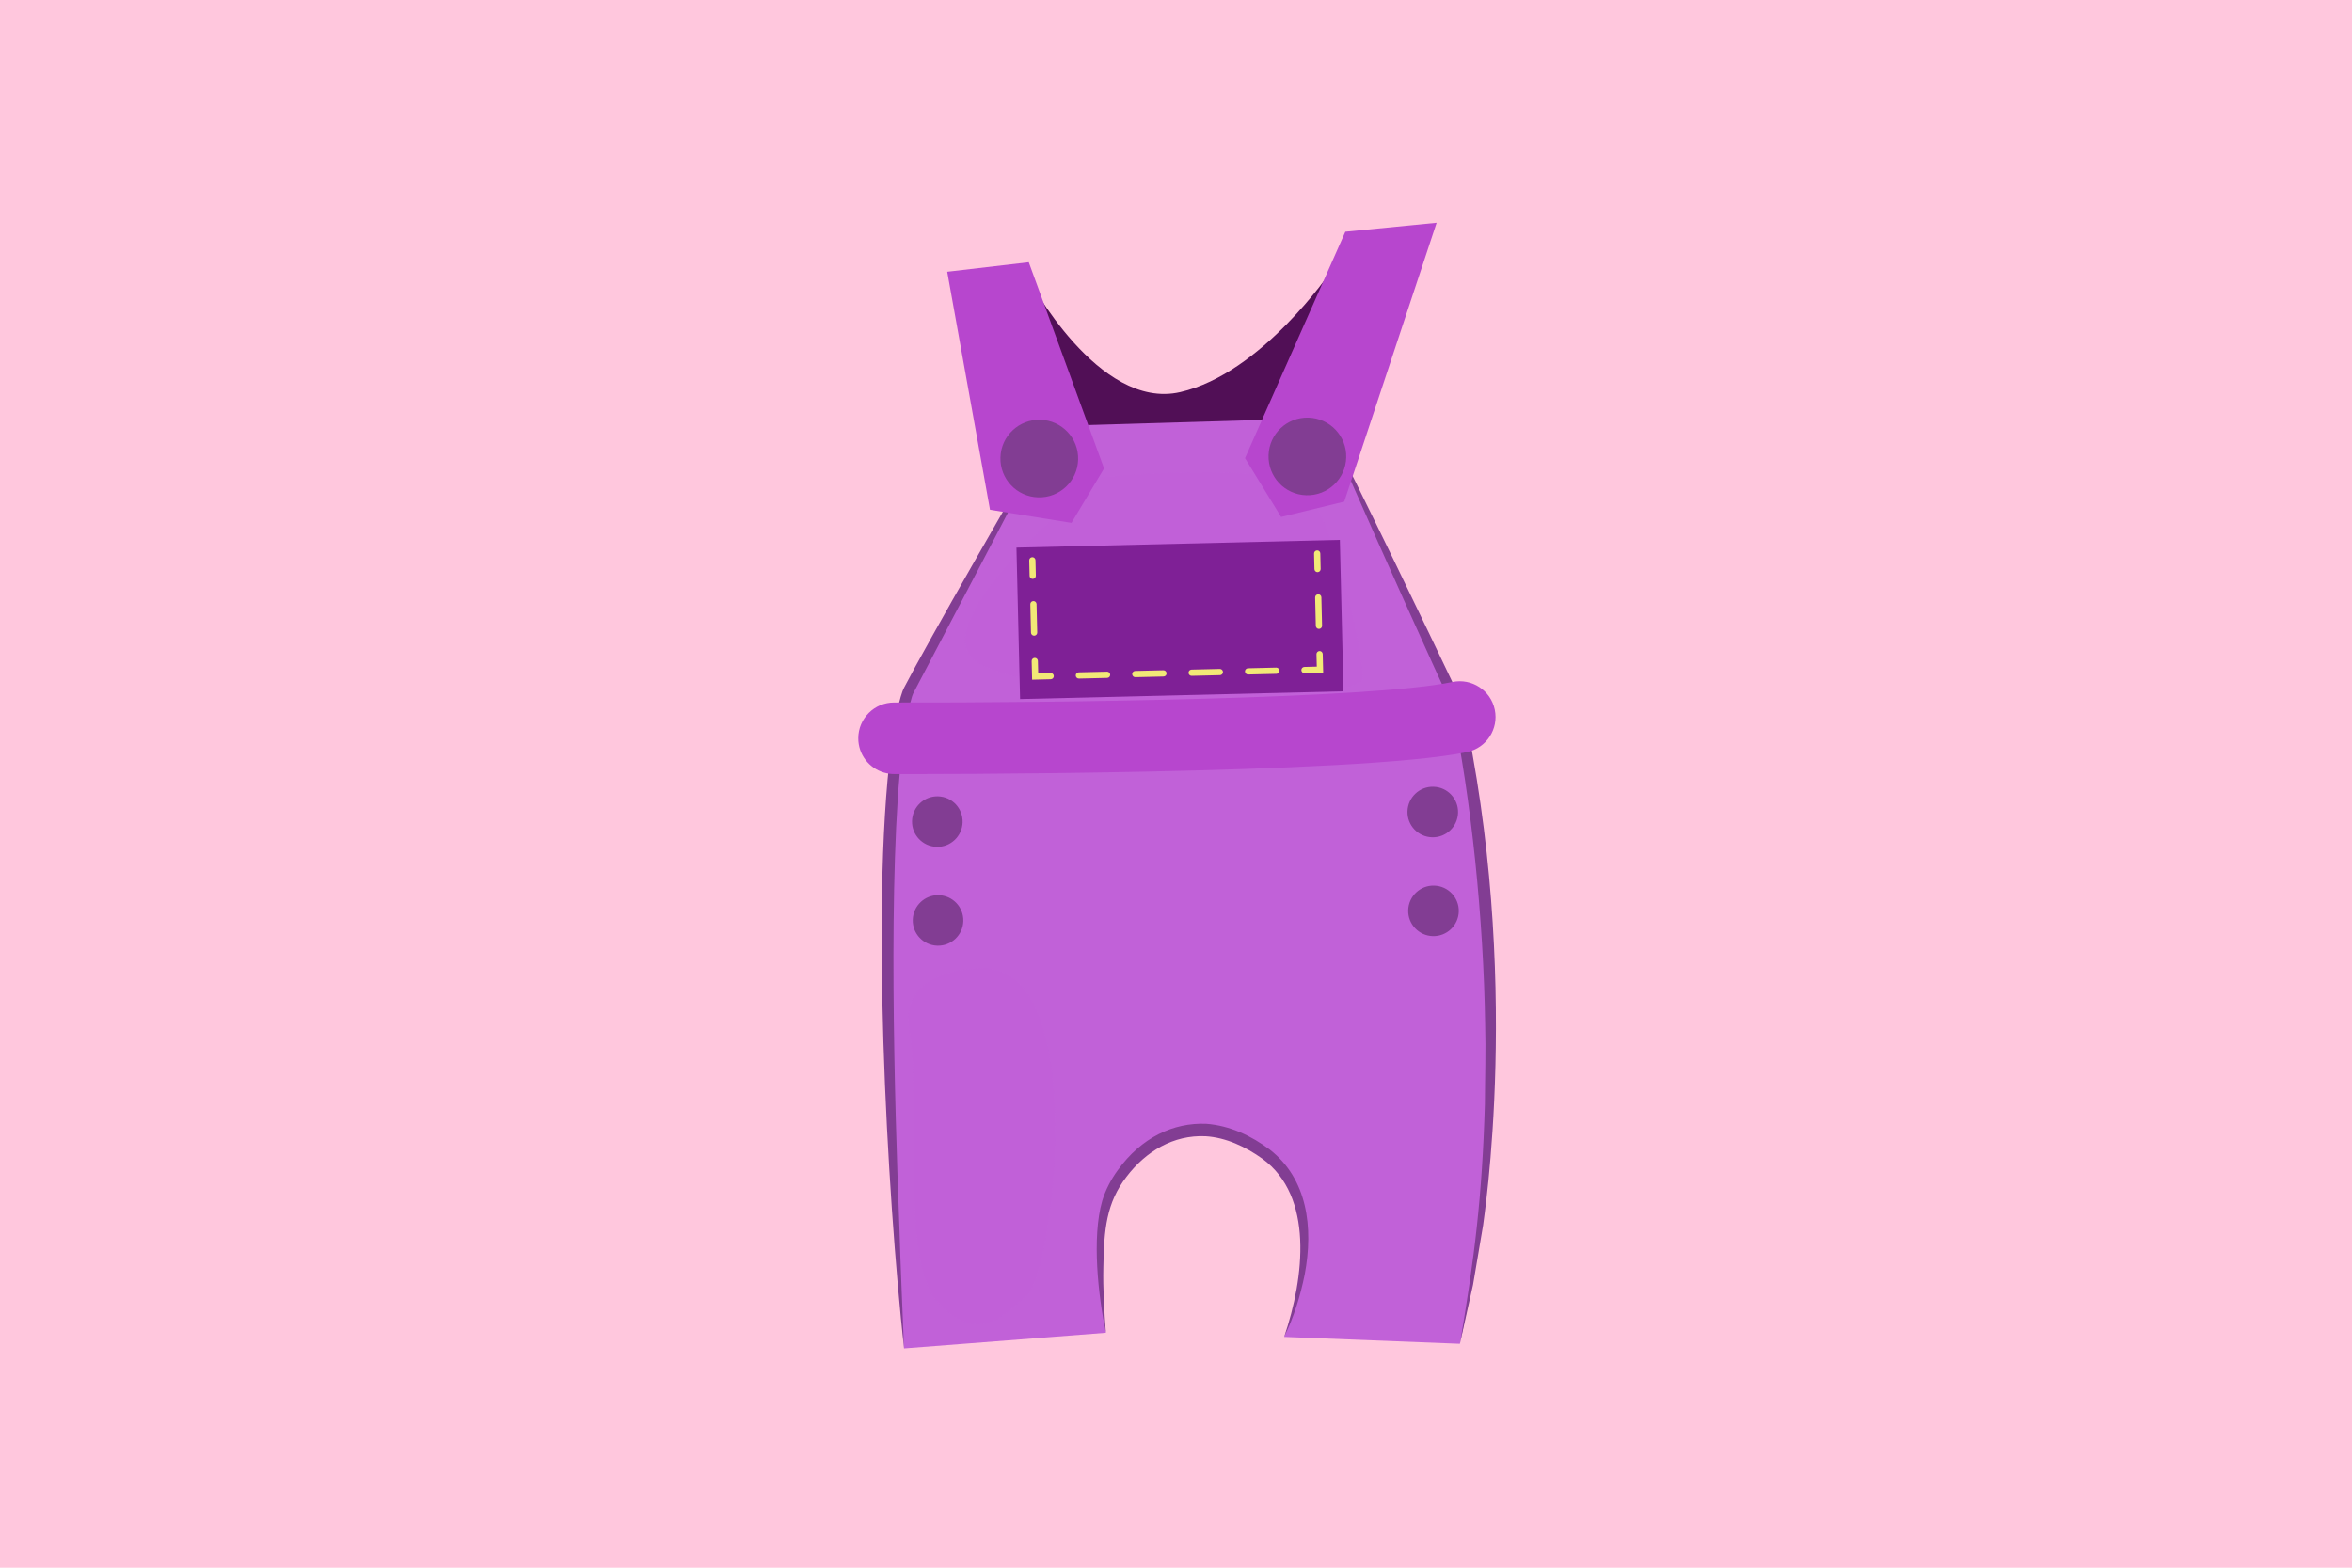 <svg width="285" height="190" viewBox="0 0 285 190" fill="none" xmlns="http://www.w3.org/2000/svg">
<rect width="285" height="190" fill="#FFC7DD"/>
<path d="M124.63 33.772C124.63 33.772 133.079 49.797 143 47.527C152.922 45.258 161.29 32.855 161.29 32.855L168.828 35.056L161.227 57.367L124.767 58.34L116.555 36.148L124.63 33.772Z" fill="#510F56"/>
<path d="M127.587 51.637L160.385 50.67L176.534 85.296C176.534 85.296 185.563 123.65 176.896 162.865L155.605 162.03C155.605 162.03 162.6 146.21 152.928 139.513C143.256 132.816 135.574 140.686 134.008 146.042C132.442 151.392 134.002 161.531 134.002 161.531L109.547 163.426C109.547 163.426 104.799 101.602 109.909 84.13C110.19 83.138 127.587 51.637 127.587 51.637Z" fill="#C161D8"/>
<path d="M155.605 162.03C158.07 154.778 159.187 144.988 152.984 140.449C150.937 138.983 148.56 137.867 146.089 137.711C142.183 137.53 138.844 139.544 136.504 142.619C134.058 145.805 133.777 148.979 133.696 153.599C133.64 156.237 133.802 158.881 134.002 161.531C133.072 157.047 132.286 149.97 133.559 145.543C133.971 144.196 134.62 142.955 135.437 141.833C138.301 137.855 142.195 136.034 146.176 136.202C149.04 136.421 151.636 137.668 153.852 139.32C158.426 142.874 159.168 148.742 158.101 154.435C157.571 157.072 156.778 159.641 155.605 162.03Z" fill="#823D93"/>
<path d="M160.385 50.67C165.246 60.223 172.434 75.175 177.177 85.146C184.534 118.469 179.723 148.056 179.716 148.48C179.704 148.555 178.412 156.2 178.493 155.713C178.475 155.788 176.79 163.345 176.902 162.865C178.656 152.508 179.604 145.075 179.929 133.814C179.941 130.565 180.053 127.323 179.96 124.081C179.773 111.504 178.281 96.75 175.898 85.445L175.941 85.57C173.745 80.837 167.137 66.153 164.198 59.431C162.912 56.519 161.633 53.601 160.385 50.67Z" fill="#823D93"/>
<path d="M109.541 163.433C107.513 144.857 105.341 107.556 108.23 88.8C108.405 87.628 108.998 84.354 109.566 83.313C112.293 78.038 123.55 58.383 127.587 51.637C124.779 57.174 110.783 83.799 110.733 83.893C110.184 84.772 109.435 89.729 109.329 90.789C107.55 105.43 108.405 133.995 108.986 148.873C109.129 153.73 109.354 158.575 109.541 163.433Z" fill="#823D93"/>
<path opacity="0.42" d="M133.203 57.841C133.203 57.841 112.686 74.353 117.753 79.721C122.82 85.09 165.021 85.589 165.121 82.215C165.221 78.848 161.558 62.898 158.188 59.325C154.812 55.752 133.203 57.841 133.203 57.841Z" fill="#C161D8"/>
<path d="M162.355 65.435L123.167 66.371L123.606 84.723L162.794 83.787L162.355 65.435Z" fill="#7F2096"/>
<path d="M125.147 70.162C125.353 70.156 125.522 69.987 125.516 69.775L125.472 67.899C125.466 67.693 125.297 67.525 125.085 67.531C124.879 67.537 124.711 67.705 124.717 67.917L124.761 69.8C124.767 70.006 124.941 70.168 125.147 70.162Z" fill="#F2E977"/>
<path d="M125.316 77.046C125.521 77.04 125.69 76.871 125.684 76.659L125.603 73.218C125.596 73.012 125.428 72.843 125.216 72.85C125.01 72.856 124.841 73.024 124.848 73.236L124.929 76.678C124.935 76.884 125.103 77.046 125.316 77.046Z" fill="#F2E977"/>
<path d="M127.306 81.567L125.802 81.604L125.765 80.102C125.759 79.896 125.59 79.727 125.378 79.734C125.172 79.74 125.004 79.908 125.01 80.12L125.066 82.377L127.325 82.321C127.531 82.315 127.699 82.147 127.693 81.935C127.687 81.723 127.512 81.561 127.306 81.567Z" fill="#F2E977"/>
<path d="M140.972 81.236L137.558 81.317C137.353 81.324 137.184 81.492 137.19 81.704C137.197 81.91 137.365 82.078 137.577 82.072L140.991 81.991C141.196 81.985 141.365 81.816 141.359 81.604C141.352 81.398 141.184 81.236 140.972 81.236Z" fill="#F2E977"/>
<path d="M134.139 81.405L130.719 81.486C130.513 81.492 130.345 81.66 130.351 81.872C130.357 82.078 130.526 82.246 130.738 82.24L134.158 82.159C134.364 82.153 134.532 81.985 134.526 81.773C134.52 81.561 134.345 81.398 134.139 81.405Z" fill="#F2E977"/>
<path d="M154.644 80.912L151.224 80.993C151.018 80.999 150.85 81.168 150.856 81.38C150.862 81.586 151.031 81.754 151.243 81.748L154.662 81.667C154.868 81.66 155.037 81.492 155.031 81.28C155.024 81.068 154.85 80.906 154.644 80.912Z" fill="#F2E977"/>
<path d="M147.805 81.074L144.385 81.155C144.179 81.162 144.011 81.33 144.017 81.542C144.023 81.748 144.192 81.916 144.404 81.91L147.823 81.829C148.029 81.823 148.198 81.654 148.192 81.442C148.185 81.236 148.017 81.068 147.805 81.074Z" fill="#F2E977"/>
<path d="M159.892 78.904C159.686 78.911 159.517 79.079 159.523 79.291L159.561 80.794L158.057 80.831C157.851 80.837 157.683 81.006 157.689 81.218C157.695 81.424 157.864 81.592 158.076 81.586L160.335 81.529L160.279 79.272C160.272 79.066 160.104 78.898 159.892 78.904Z" fill="#F2E977"/>
<path d="M159.73 72.027C159.524 72.033 159.355 72.201 159.361 72.413L159.442 75.855C159.449 76.061 159.617 76.229 159.829 76.223C160.035 76.217 160.204 76.049 160.198 75.837L160.116 72.394C160.11 72.183 159.935 72.02 159.73 72.027Z" fill="#F2E977"/>
<path d="M159.598 66.708C159.392 66.714 159.224 66.882 159.23 67.094L159.274 68.977C159.28 69.183 159.449 69.352 159.661 69.345C159.867 69.339 160.035 69.171 160.029 68.959L159.985 67.076C159.979 66.864 159.81 66.701 159.598 66.708Z" fill="#F2E977"/>
<path d="M107.12 93.639C105.31 93.109 103.994 91.444 104 89.467C104.006 87.073 105.953 85.134 108.349 85.14C127.456 85.183 166.176 84.722 175.985 82.658C178.331 82.165 180.634 83.662 181.127 86.007C181.62 88.351 180.122 90.652 177.776 91.145C164.628 93.913 110.621 93.82 108.331 93.813C107.913 93.813 107.501 93.751 107.12 93.639Z" fill="#B746CE"/>
<path d="M116.642 99.662C116.592 101.352 115.182 102.687 113.491 102.637C111.8 102.587 110.464 101.178 110.514 99.488C110.564 97.798 111.975 96.463 113.666 96.513C115.363 96.563 116.692 97.972 116.642 99.662Z" fill="#823D93"/>
<path d="M116.729 111.641C116.679 113.331 115.269 114.665 113.578 114.615C111.887 114.565 110.552 113.156 110.602 111.466C110.652 109.776 112.062 108.442 113.753 108.492C115.45 108.542 116.779 109.951 116.729 111.641Z" fill="#823D93"/>
<path d="M176.677 98.502C176.627 100.192 175.217 101.527 173.526 101.477C171.835 101.427 170.5 100.018 170.549 98.328C170.599 96.638 172.01 95.304 173.701 95.353C175.398 95.397 176.727 96.813 176.677 98.502Z" fill="#823D93"/>
<path d="M176.765 110.481C176.715 112.171 175.304 113.505 173.613 113.455C171.922 113.405 170.587 111.996 170.637 110.306C170.687 108.616 172.097 107.282 173.788 107.332C175.485 107.382 176.815 108.791 176.765 110.481Z" fill="#823D93"/>
<path opacity="0.42" d="M119.407 117.384C119.407 117.384 108.749 116.835 110.203 125.022C111.657 133.209 109.011 152.945 113.635 157.846C118.265 162.747 121.248 159.959 124.492 156.91C127.731 153.861 131.962 117.751 119.407 117.384Z" fill="#C161D8"/>
<path d="M124.66 31.783L133.783 56.775L129.833 63.372L119.962 61.782L114.776 32.936L124.66 31.783Z" fill="#B746CE"/>
<path d="M163.018 28.085L150.862 55.527L155.236 62.655L162.886 60.796L174.081 27L163.018 28.085Z" fill="#B746CE"/>
<path d="M130.638 55.715C130.564 58.315 128.392 60.354 125.796 60.279C123.194 60.204 121.154 58.034 121.228 55.44C121.303 52.84 123.475 50.801 126.071 50.876C128.673 50.951 130.72 53.12 130.638 55.715Z" fill="#823D93"/>
<path d="M163.124 55.459C163.049 58.059 160.877 60.098 158.281 60.023C155.679 59.948 153.639 57.778 153.714 55.178C153.789 52.578 155.96 50.539 158.556 50.614C161.152 50.695 163.199 52.859 163.124 55.459Z" fill="#823D93"/>
</svg>
